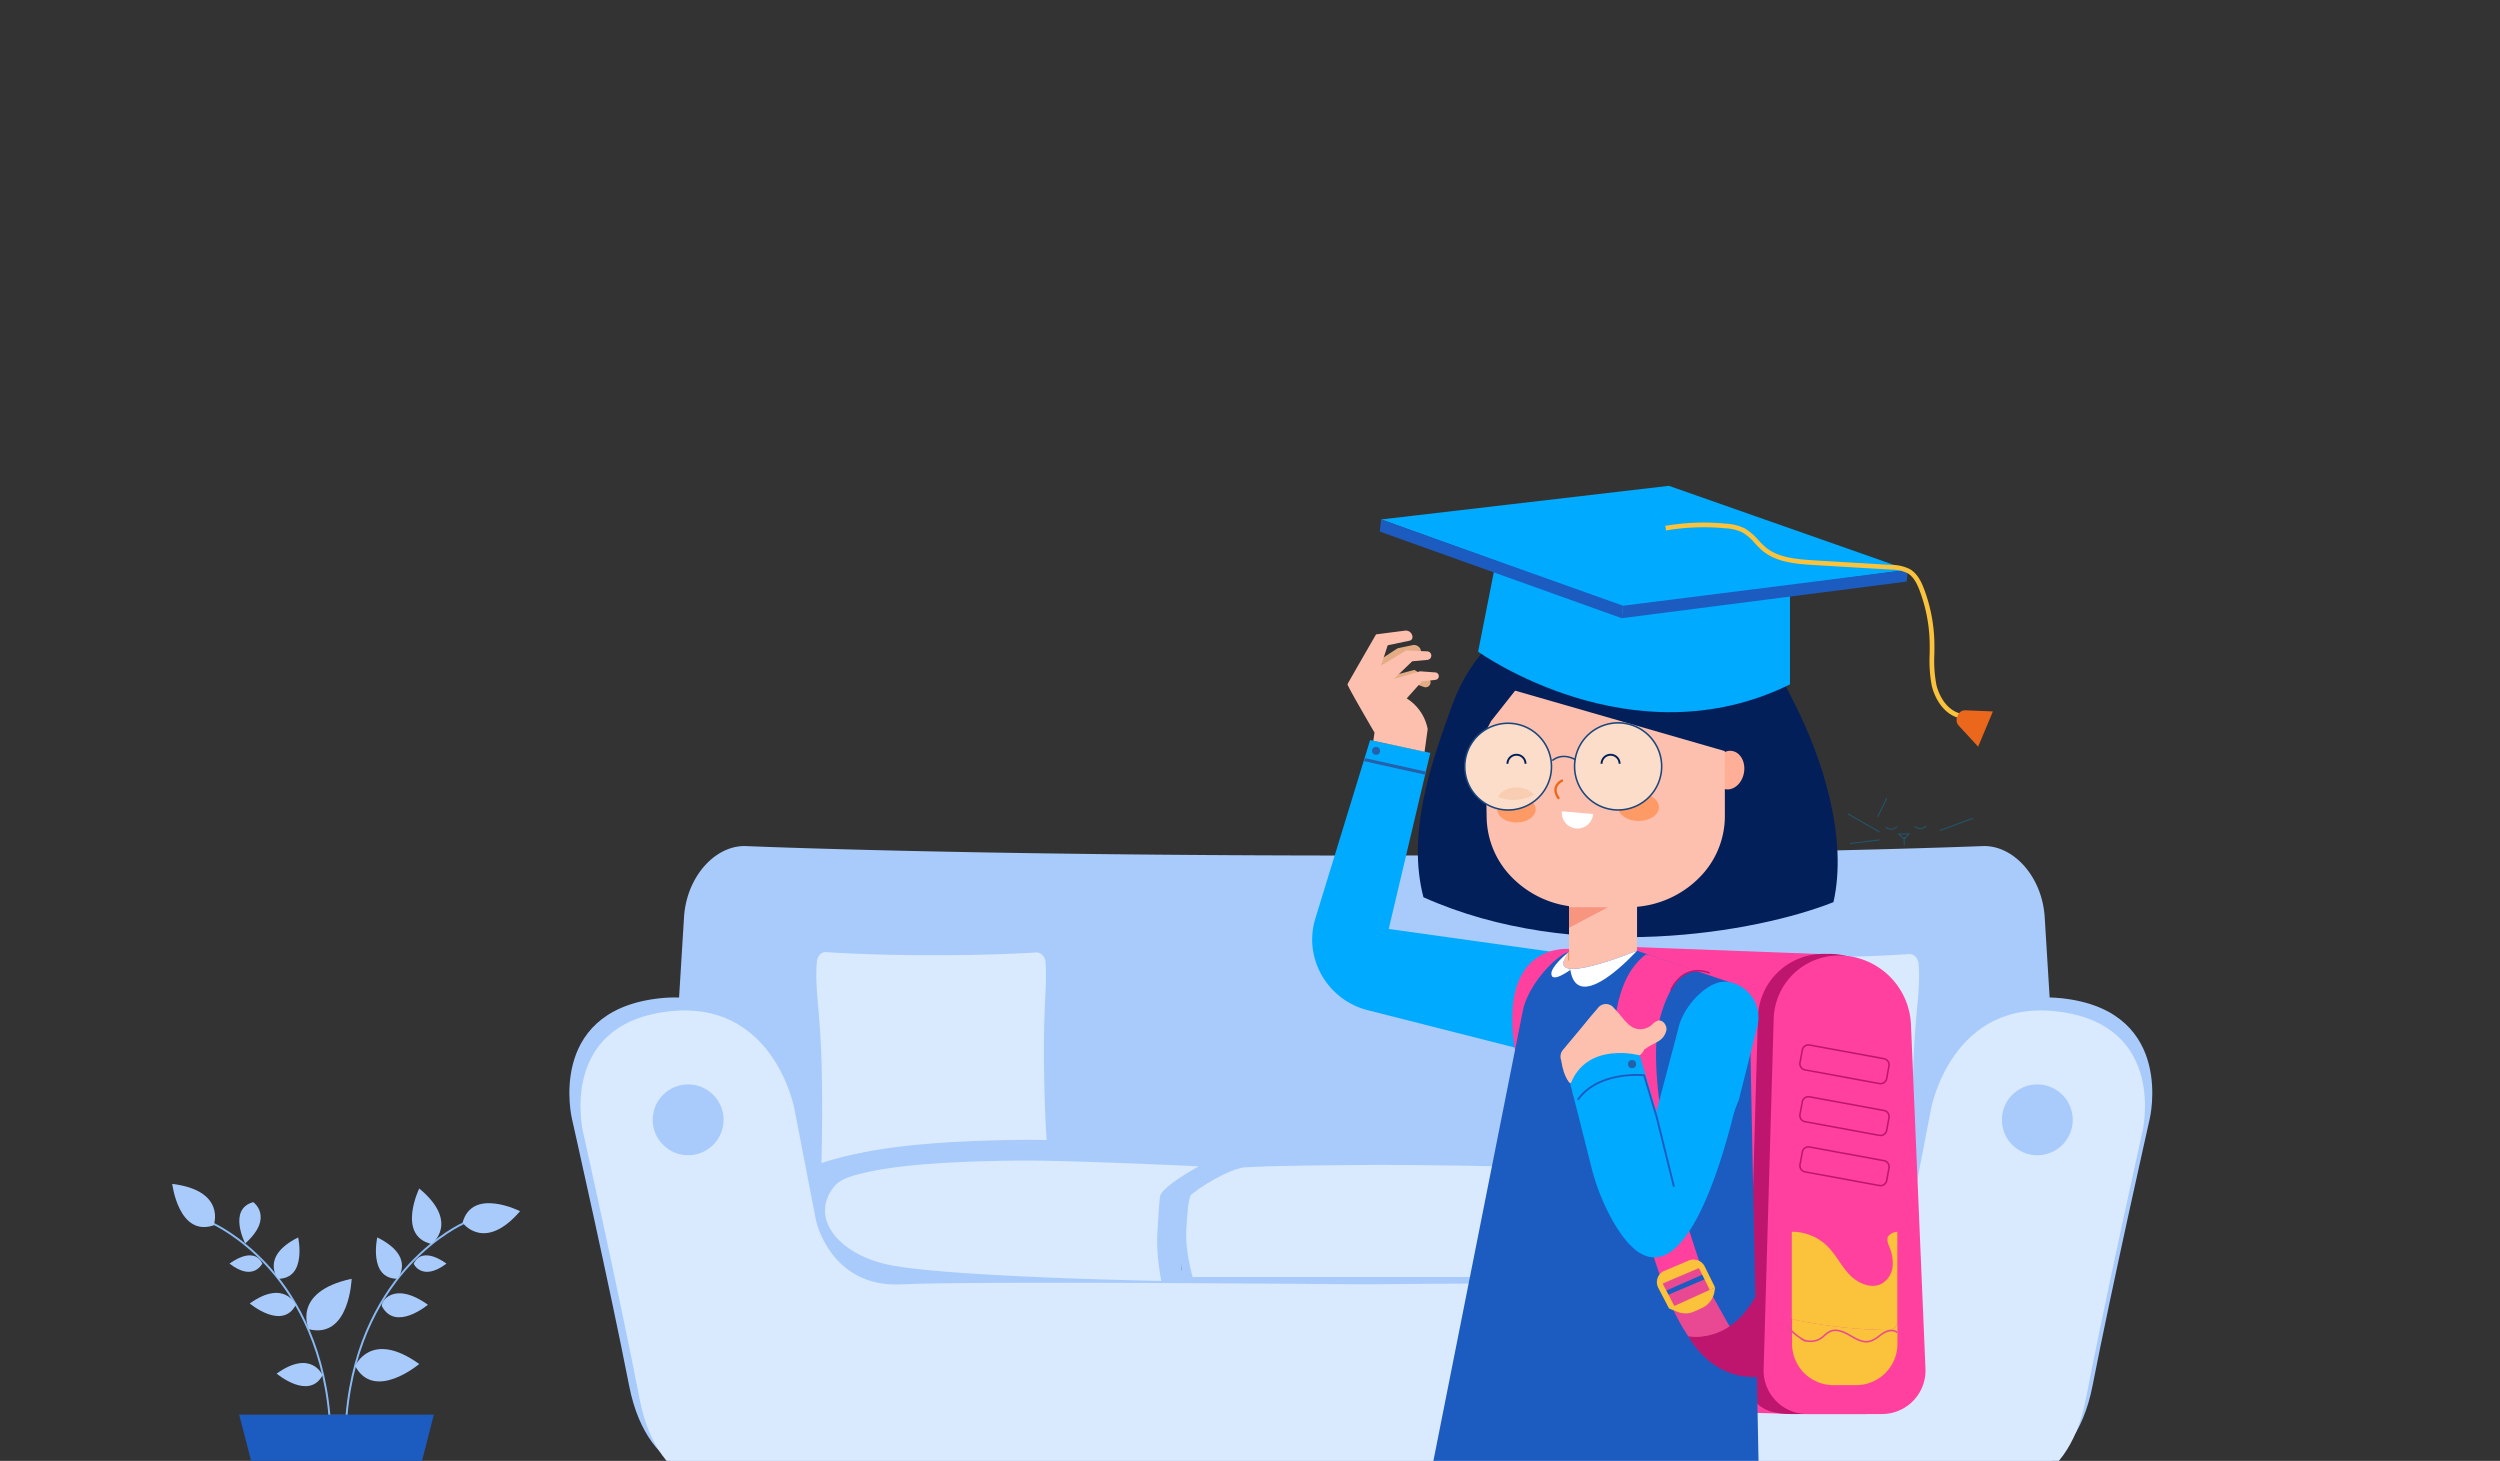 <svg xmlns="http://www.w3.org/2000/svg" xmlns:xlink="http://www.w3.org/1999/xlink" width="996" height="582" viewBox="0 0 996 582"><rect x="0" y="0" width="996" height="582" fill="#333333" stroke="none"/><defs><clipPath id="a"><rect width="996" height="582" transform="translate(962 232)" fill="red"/></clipPath><clipPath id="b"><rect width="151.616" height="141.922" fill="none"/></clipPath></defs><g transform="translate(-962 -232)" clip-path="url(#a)"><g transform="translate(805.313 239.23)"><g transform="translate(568.105 264.539)"><path d="M672.713,298.508s41.588,18.085,46.615,76.737h6.025" transform="translate(-672.713 -298.508)" fill="none"/></g><g transform="translate(615.487 264.539)"><path d="M786.45,298.508s-41.588,18.085-46.616,76.737H733.81" transform="translate(-733.81 -298.508)" fill="none"/></g><g transform="translate(608.089 340.9)"><rect width="5.429" height="0.776" transform="translate(0 0)" fill="#0af"/></g><g transform="translate(613.517 340.9)"><rect width="5.223" height="0.776" transform="translate(0 0)" fill="#0af"/></g><g transform="translate(637.821 340.9)"><rect width="3.024" height="0.776" transform="translate(0 0)" fill="#0af"/></g><g transform="translate(383.526 310.646)"><g transform="translate(0)"><g transform="translate(43.275 19.174)"><path d="M525.769,478.4c3.348,6.763,10.207,28.8,15.545,46.717,17.73-1.678,35.746-2.094,47.371-2.281,27.538-.436,101.113,4.11,101.113,4.11s-17.518,12.238-20.936,19.737a6.165,6.165,0,0,0-.56,1.9c-.019.2-.036.387-.054.575l2.6-.025a5.761,5.761,0,0,1,.874-2.216c.029-.037.072-.077.1-.113,9.9-11.765,21.319-19.494,25.547-19.873,17.843-1.629,40.87-1.4,66.579-1.9,25.726.5,48.751.266,66.593,1.9,4.186.379,15.368,7.938,25.209,19.475.149.168.295.341.441.511a5.745,5.745,0,0,1,.875,2.216l2.6.025c-.018-.188-.036-.378-.055-.575a6.8,6.8,0,0,0-.766-2.331c-3.857-7.519-20.728-19.3-20.728-19.3s73.561-4.546,101.114-4.11c11.627.179,29.642.593,47.371,2.274,5.338-17.912,12.194-39.948,15.542-46.71,5.332-10.775,10.366-26.793,35.258-28.361l-2.4-39.023c-.957-15.581-11.841-28.33-24.183-28.33,0,0-92.455,3.791-246.862,3.791-160.547,0-246.86-3.791-246.86-3.791-12.343,0-23.227,12.749-24.185,28.33l-2.4,39.023C515.4,451.6,520.436,467.622,525.769,478.4Z" transform="translate(-490.51 -382.683)" fill="#a9cbfc"/></g><g transform="translate(440.688 62.22)"><path d="M1002.974,533.4c.071,2.415,1.745,4.22,3.951,4.007,0,0,12.083-1.162,43.513-1.337,17.421-.091,28.87.185,35.635.447,5.465.207,7.858.416,7.858.416.109.006.217.01.326.015h.014a3.944,3.944,0,0,0,3.77-4.06s-.093-1.621-.2-4.632c-.264-6.943-.65-21.384-.272-40.7.508-25.7,3.108-33.627,2.234-45.279-.178-2.4-1.733-4.264-3.969-4.077l-.2.019c-1.941.141-17.693,1.245-43.311,1.376-26.468.139-43.47-.958-43.47-.958-2.213-.136-3.974,1.719-4.12,4.139a122.043,122.043,0,0,0,.105,13.56c.295,6.5.714,15.2.365,31.709-.367,18.077-1.23,26.8-1.778,33.5A107.631,107.631,0,0,0,1002.974,533.4Z" transform="translate(-1002.95 -438.188)" fill="#d9eaff"/></g><g transform="translate(98.397 61.431)"><path d="M654.359,532.04c-.075,2.414-1.686,4.224-3.8,4.02,0,0-11.583-1.121-41.721-1.187-16.7-.031-27.684.284-34.171.569-5.241.227-7.537.443-7.537.443-.1.007-.207.01-.312.016H566.8a3.845,3.845,0,0,1-3.6-4.046s.093-1.621.2-4.631c.274-6.943.686-21.381.379-40.688-.413-25.7-2.883-33.609-2.011-45.26.177-2.4,1.674-4.27,3.816-4.09l.192.019c1.861.135,16.962,1.184,41.527,1.227,25.38.048,41.686-1.107,41.686-1.107,2.123-.143,3.806,1.7,3.938,4.124a127.126,127.126,0,0,1-.14,13.557c-.3,6.5-.728,15.2-.442,31.7.3,18.072,1.1,26.792,1.608,33.485A112.063,112.063,0,0,1,654.359,532.04Z" transform="translate(-561.586 -437.172)" fill="#d9eaff"/></g><g transform="translate(98.277 167.257)" opacity="0.2"><path d="M595.4,599.223H963.057s26.5.966,33.971-25.595h-435.6S569.087,603.087,595.4,599.223Z" transform="translate(-561.432 -573.628)" fill="#46a1d9"/></g><g transform="translate(0 79.518)"><path d="M1030.913,461.005c-43.571-5.741-51.8,38.756-51.8,38.756l-8.714,44.5s-5.81,26.794-34.373,25.358c-27.327-1.373-173.406-.119-186-.008-12.591-.111-158.67-1.365-186,.008-28.563,1.435-34.372-25.358-34.372-25.358l-8.714-44.5s-8.23-44.5-51.8-38.756-33.4,47.847-33.4,47.847,15.008,66.507,22.754,106.22,37.277,36.965,37.277,36.965h508.516s29.532,2.748,37.278-36.965,22.754-106.22,22.754-106.22S1074.484,466.747,1030.913,461.005Z" transform="translate(-434.71 -460.494)" fill="#a9cbfc"/></g><g transform="translate(245.727 138.067)"><path d="M907.482,605.591H754.2s-3.173-16.465-2.557-29.686c.443-9.349.627-19.878,2.189-21.735.024-.031.06-.064.085-.095,8.267-9.774,17.8-16.2,21.329-16.511,14.9-1.354,34.124-1.163,55.589-1.575,21.479.412,40.7.221,55.6,1.575,3.5.315,12.831,6.6,21.049,16.181.124.14.246.284.368.425,1.564,1.857,1.745,12.386,2.19,21.735C910.658,589.125,907.482,605.591,907.482,605.591Z" transform="translate(-751.56 -535.989)" fill="#a9cbfc"/></g><g transform="translate(386.924 136.219)"><path d="M1078.926,595c-21.781,8.223-127.918,10.059-127.918,10.059s2.459-15.9,1.8-28.74c-.75-14.827-.664-15.409-1.232-21.3a5.642,5.642,0,0,0-.639-1.937c-3.221-6.248-17.308-16.036-17.308-16.036s61.419-3.778,84.424-3.415c14.368.22,40.422.866,60.091,4.722,11.831,2.327,21.548,5.618,24.627,11.061C1114.031,569.331,1099.236,587.333,1078.926,595Z" transform="translate(-933.625 -533.606)" fill="#a9cbfc"/></g><g transform="translate(89.945 136.219)"><path d="M704.642,576.315c-.651,12.842,1.809,28.74,1.809,28.74S603.408,602.688,578.53,595c-22.064-6.822-34.8-27.438-23.839-45.582,3.016-4.991,8.228-6.8,15.868-8.984,19.915-5.716,52.217-6.533,68.849-6.8,22.992-.362,84.424,3.415,84.424,3.415s-14.627,10.167-17.481,16.4a5.087,5.087,0,0,0-.468,1.576C705.32,560.906,705.4,561.488,704.642,576.315Z" transform="translate(-550.688 -533.606)" fill="#a9cbfc"/></g><g transform="translate(243.4 138.825)"><path d="M904.482,601.157H751.2s-3.173-15.185-2.557-27.378c.443-8.622.627-18.333,2.189-20.045.024-.029.06-.059.085-.087,8.267-9.015,17.8-14.938,21.329-15.228,14.9-1.249,34.124-1.073,55.589-1.453,21.479.38,40.7.2,55.6,1.453,3.5.29,12.831,6.083,21.049,14.924.124.129.246.261.368.392,1.564,1.712,1.745,11.423,2.19,20.045C907.658,585.972,904.482,601.157,904.482,601.157Z" transform="translate(-748.56 -536.966)" fill="#a9cbfc"/></g><g transform="translate(384.598 137.121)"><path d="M1075.926,591.386c-21.781,7.584-127.918,9.278-127.918,9.278s2.459-14.663,1.8-26.506c-.75-13.674-.664-14.212-1.232-19.64a4.923,4.923,0,0,0-.639-1.786c-3.221-5.761-17.308-14.79-17.308-14.79s61.419-3.484,84.424-3.149c14.368.2,40.422.8,60.091,4.355,11.831,2.147,21.548,5.181,24.627,10.2C1111.031,567.717,1096.236,584.318,1075.926,591.386Z" transform="translate(-930.625 -534.769)" fill="#a9cbfc"/></g><g transform="translate(87.618 137.121)"><path d="M701.642,574.157c-.651,11.843,1.809,26.506,1.809,26.506s-103.043-2.183-127.921-9.278c-22.064-6.292-34.8-25.3-23.839-42.038,3.016-4.6,8.228-6.269,15.868-8.287,19.915-5.271,52.217-6.024,68.849-6.27,22.992-.334,84.424,3.149,84.424,3.149s-14.627,9.378-17.481,15.124a4.418,4.418,0,0,0-.468,1.453C702.32,559.946,702.4,560.483,701.642,574.157Z" transform="translate(-547.688 -534.769)" fill="#a9cbfc"/></g><g transform="translate(245.727 146.192)"><path d="M904.454,591.168H754.145s-3.111-10.574-2.507-19.066c.434-6,.615-12.767,2.147-13.959.023-.02.059-.041.084-.061,8.107-6.277,17.454-10.4,20.915-10.6,14.609-.87,33.462-.748,54.51-1.012,21.063.264,39.913.142,54.521,1.012,3.428.2,12.582,4.235,20.64,10.392.122.089.241.181.361.273,1.535,1.192,1.712,7.954,2.148,13.959C907.568,580.593,904.454,591.168,904.454,591.168Z" transform="translate(-751.56 -546.466)" fill="#d9eaff"/></g><g transform="translate(399.657 144.488)"><path d="M1060.753,584.141c-16.595,5.34-97.466,6.533-97.466,6.533s1.874-10.326,1.369-18.666c-.572-9.631-.506-10.008-.939-13.832a3.287,3.287,0,0,0-.487-1.258c-2.454-4.058-13.187-10.416-13.187-10.416s46.8-2.453,64.326-2.218c10.947.143,30.8.562,45.785,3.067,9.016,1.511,16.419,3.649,18.764,7.185C1087.5,567.472,1076.228,579.164,1060.753,584.141Z" transform="translate(-950.043 -544.269)" fill="#d9eaff"/></g><g transform="translate(101.853 144.488)"><path d="M698.443,572.935c-.56,8.619,1.555,19.291,1.555,19.291s-88.615-1.589-110.01-6.752c-18.975-4.579-29.93-18.417-20.5-30.595,2.593-3.35,7.076-4.562,13.646-6.031,17.126-3.836,44.906-4.385,59.21-4.563,19.773-.243,72.6,2.292,72.6,2.292s-12.578,6.825-15.033,11.006a2.879,2.879,0,0,0-.4,1.057C699.025,562.592,699.1,562.983,698.443,572.935Z" transform="translate(-566.044 -544.269)" fill="#d9eaff"/></g><g transform="translate(535.869 11.044)" opacity="0.3"><g transform="translate(0)"><path d="M1127.922,373.588a3.172,3.172,0,0,1-2.242-.969l.3-.316c2.027,1.943,4.19-.017,4.282-.1l.3.321A4.38,4.38,0,0,1,1127.922,373.588Z" transform="translate(-1125.68 -372.201)" fill="#009fde"/></g></g><g transform="translate(524.2 11.299)" opacity="0.3"><g transform="translate(0)"><path d="M1112.876,373.916a3.171,3.171,0,0,1-2.242-.969l.3-.316c2.029,1.943,4.19-.016,4.282-.1l.3.321A4.38,4.38,0,0,1,1112.876,373.916Z" transform="translate(-1110.634 -372.529)" fill="#009fde"/></g></g><g transform="translate(529.078 14.143)" opacity="0.3"><g transform="translate(0)"><path d="M1119.572,378.346a1.115,1.115,0,0,1-.759-.3l-1.889-1.742,5.1-.111-1.618,1.781a1.115,1.115,0,0,1-.781.368Zm-1.553-1.625,1.09,1.007a.651.651,0,0,0,.495.179.672.672,0,0,0,.476-.223l.933-1.028Z" transform="translate(-1116.924 -376.197)" fill="#009fde"/></g></g><g transform="translate(509.203 6.172)" opacity="0.3"><rect width="0.438" height="14.617" transform="matrix(0.496, -0.868, 0.868, 0.496, 0, 0.38)" fill="#009fde"/></g><g transform="translate(521.025)" opacity="0.3"><g transform="translate(0)"><path d="M1106.932,365.595l-.393-.191,3.625-7.444.393.191Z" transform="translate(-1106.539 -357.96)" fill="#009fde"/></g></g><g transform="translate(510.091 16.528)" opacity="0.3"><rect width="11.965" height="0.438" transform="matrix(0.993, -0.119, 0.119, 0.993, 0, 1.428)" fill="#009fde"/></g><g transform="translate(531.522 15.664)" opacity="0.3"><g transform="translate(0)"><path d="M1120.146,381.43l-.071-3.263.438-.009.071,3.263Z" transform="translate(-1120.075 -378.158)" fill="#009fde"/></g></g><g transform="translate(545.893 7.894)" opacity="0.3"><g transform="translate(0)"><rect width="14.17" height="0.438" transform="translate(0 4.906) rotate(-20.254)" fill="#009fde"/></g></g><g transform="translate(545.942 17.762)"><g transform="translate(0)"><line x1="13.925" y1="1.369" fill="#009fde"/></g></g><g transform="translate(4.437 84.688)"><path d="M1029.676,467.672c-43.062-5.742-51.2,38.756-51.2,38.756l-8.612,44.5s-5.742,26.795-33.971,25.359c-27.009-1.373-171.383-.119-183.827-.008-12.444-.111-156.819-1.366-183.826.008-28.229,1.435-33.971-25.359-33.971-25.359l-8.612-44.5s-8.134-44.5-51.2-38.756-33.014,47.847-33.014,47.847,14.832,66.507,22.488,106.22S500.778,658.7,500.778,658.7H1003.36s29.186,2.748,36.842-36.965,22.488-106.22,22.488-106.22S1072.739,473.413,1029.676,467.672Z" transform="translate(-440.431 -467.16)" fill="#d9eaff"/></g><g transform="translate(33.205 114.147)"><circle cx="14.115" cy="14.115" r="14.115" fill="#a9cbfc"/></g><g transform="translate(570.715 114.147)"><g transform="translate(0)"><circle cx="14.115" cy="14.115" r="14.115" fill="#a9cbfc"/></g></g></g></g><g transform="translate(679.461 186.321)"><g transform="translate(24.241 63.412)"><path d="M848.231,286.665l9.112-5.929,5.879-1.249a2.871,2.871,0,0,1,3.308,1.76h0a1.348,1.348,0,0,1-.764,1.746l-.035.013-6.553,2.4-4.706,6.441,9.524-2.5,5.517,3.258a1.96,1.96,0,0,1,.911,2.134h0a1.975,1.975,0,0,1-2.6,1.411l-4.044-1.485-16.226,4.705s19.646,1.249,17.6,7.889l-11.571-2.97-2.247-9.312Z" transform="translate(-847.557 -279.417)" fill="#e4ac84"/></g><g transform="translate(42.096 40.181)"><path d="M872.808,373.194c-6.615-25.489,2.771-52.824,11.583-76.864,15.927-43.412,60.588-46.084,87.162-46.832,27.048-.762,30.656,10.5,48.679,45.646,11.858,23.129,21.657,54.646,15.927,80C1005.679,387.236,933.121,400.192,872.808,373.194Z" transform="translate(-870.58 -249.462)" fill="#031f59"/></g><g transform="translate(0 101.279)"><path d="M920.662,413.845,846.794,403.5l16.564-70.148-23.978-5.105-21.83,71.147a28.8,28.8,0,0,0-1.1,11.334,29.358,29.358,0,0,0,22.405,25.251l76.914,19.546Z" transform="translate(-816.3 -328.243)" fill="#0af"/></g><g transform="translate(110.679 183.086)"><path d="M1053.314,437.285l-94.3-3.557,23.529,184.933,57.367,1.785Z" transform="translate(-959.013 -433.728)" fill="#ff409e"/></g><g transform="translate(173.555 186.468)"><path d="M1057.458,621.425h29.832a17.4,17.4,0,0,0,17.353-17.446q0-.352-.016-.7l-5.892-140.223a26.037,26.037,0,0,0-25.975-24.964H1070.1a26.037,26.037,0,0,0-25.987,25.351l-4.006,140.111C1039.846,613.324,1041.931,621.425,1057.458,621.425Z" transform="translate(-1040.089 -438.09)" fill="#be166f"/></g><g transform="translate(179.847 187.117)"><path d="M1065.52,621.613h29.832a17.35,17.35,0,0,0,17.353-17.347c0-.242-.005-.485-.015-.727l-5.779-137.052a28.771,28.771,0,0,0-28.709-27.56h0a25.987,25.987,0,0,0-25.987,25.251l-4.007,139.586a17.363,17.363,0,0,0,16.869,17.842C1065.225,621.61,1065.373,621.613,1065.52,621.613Z" transform="translate(-1048.201 -438.927)" fill="#ff409e"/></g><g transform="translate(191.175 331.933)"><path d="M1100.117,630.051a6.248,6.248,0,0,0,2.5-.287,4.608,4.608,0,0,0,2.185-2.247v8.026a16.476,16.476,0,0,1-16.476,16.476h-9.037a16.476,16.476,0,0,1-16.476-16.476v-9.886c.475.15.961.262,1.448.375A192.945,192.945,0,0,0,1100.117,630.051Z" transform="translate(-1062.808 -625.658)" fill="#fbc23b"/></g><g transform="translate(191.075 297.183)"><path d="M1076.6,586.342c3.508,3.382,5.654,7.951,9,11.5s8.812,6,13.056,3.607a9,9,0,0,0,4.182-6.69,15.853,15.853,0,0,0-1.323-7.976c-.587-1.423-1.249-3.2-.225-4.344a5.067,5.067,0,0,1,3.433-1.585v36.61a4.605,4.605,0,0,1-2.185,2.247,6.245,6.245,0,0,1-2.5.287,192.95,192.95,0,0,1-35.91-4.019c-.487-.112-.974-.225-1.448-.375V580.85A20.1,20.1,0,0,1,1076.6,586.342Z" transform="translate(-1062.679 -580.85)" fill="#fbc23b"/></g><g transform="translate(188.825 334.373)"><path d="M1091.748,635.731c-2.337,0-4.584-1.311-6.6-2.49l-.095-.055c-2.23-1.3-5.1-2.659-7.546-1.618a9.026,9.026,0,0,0-2.327,1.638,12.558,12.558,0,0,1-1.883,1.44,8.2,8.2,0,0,1-5.649.7c-.152.206-.382.084-.568-.015s-.523-.278-1.042-.547q-.273-.128-.539-.278l.081-.152a23.578,23.578,0,0,1-5.8-5.193l.506-.363a24.54,24.54,0,0,0,6.617,5.672,7.563,7.563,0,0,0,6.093-.376,12.167,12.167,0,0,0,1.773-1.364,9.567,9.567,0,0,1,2.492-1.741c2.7-1.153,5.749.278,8.105,1.653l.094.055c2.287,1.335,4.882,2.846,7.432,2.282a10.19,10.19,0,0,0,3.739-2.065c.478-.356.972-.724,1.476-1.05,1.89-1.222,4.523-1.8,6.147-.319l-.42.461c-1.378-1.254-3.7-.712-5.387.382-.487.315-.972.677-1.443,1.027a10.818,10.818,0,0,1-3.976,2.174A5.916,5.916,0,0,1,1091.748,635.731Z" transform="translate(-1059.778 -628.804)" fill="#e94992"/></g><g transform="translate(79.697 184.459)"><path d="M942.794,435.6s-30.406-4.194-22.38,41.94l10.211-7Z" transform="translate(-919.064 -435.499)" fill="#ff409e"/></g><g transform="translate(102.316 150.27)"><rect width="27.111" height="44.935" fill="#fdc0ae"/></g><g transform="translate(158.613 104.559)"><ellipse cx="7.739" cy="6.104" rx="7.739" ry="6.104" transform="matrix(0.179, -0.984, 0.984, 0.179, 0, 15.228)" fill="#ffaf97"/></g><g transform="translate(68.29 57.304)"><path d="M904.355,280.916l48.68-9.375h47.356l.088,74.356a34.684,34.684,0,0,1-8.363,22.467h0a39.752,39.752,0,0,1-30.356,13.73H944.285a39.752,39.752,0,0,1-30.356-13.73h0a34.821,34.821,0,0,1-8.363-22.467Z" transform="translate(-904.355 -271.541)" fill="#fdc0ae"/></g><g transform="translate(55.883 40.213)"><path d="M995.365,311.617s-4.418-14-28.846-30.843c0,0-7.1-13.63-28.222-7.826l-14.129,20.183-5.941-8.438-14.479,18.336L900,310.169l-3.633,2.185-8.014-16.015,12.382-20.37s10.722-14.554,13.818-14.554,19.26-11.858,19.26-11.858,20.146.412,21.307,0,18.211,1.648,22.467,2.047,13.73,4.93,13.73,4.93,10.26,15.141,12.969,11.808c1.248-1.585,1.935,17.674,1.935,19.522S995.365,311.617,995.365,311.617Z" transform="translate(-888.357 -249.502)" fill="#031f59"/></g><g transform="translate(121.9 122.498)" opacity="0.42"><ellipse cx="8.126" cy="5.517" rx="8.126" ry="5.517" fill="#ff6700"/></g><g transform="translate(73.732 123.746)" opacity="0.42"><ellipse cx="7.651" cy="5.193" rx="7.651" ry="5.193" fill="#ff6700"/></g><g transform="translate(62.486 47.032)"><path d="M896.871,287.578s99.519,28.709,102.152,29.432-2.259-15.452-2.259-15.452l-9.224-16.876-21.07-13.818-18.336-7.389L929.985,258.3l-7.664,2.908s-5.092,7.278-11.633,5.305C908.579,265.872,896.871,287.578,896.871,287.578Z" transform="translate(-896.871 -258.295)" fill="#031f59"/></g><g transform="translate(60.476 94.289)"><circle cx="17.275" cy="17.275" r="17.275" transform="translate(0.312 0.312)" fill="#fbddca"/><path d="M911.867,354.4a17.587,17.587,0,1,1,17.588-17.587A17.607,17.607,0,0,1,911.867,354.4Zm0-34.55a16.963,16.963,0,1,0,16.963,16.962A16.982,16.982,0,0,0,911.867,319.854Z" transform="translate(-894.28 -319.23)" fill="#19467c"/></g><g transform="translate(104.225 94.126)"><circle cx="17.35" cy="17.35" r="17.35" transform="translate(0.312 0.313)" fill="#fbddca"/><path d="M968.354,354.345a17.662,17.662,0,1,1,17.662-17.662A17.682,17.682,0,0,1,968.354,354.345Zm0-34.7a17.038,17.038,0,1,0,17.038,17.038A17.057,17.057,0,0,0,968.354,319.644Z" transform="translate(-950.692 -319.02)" fill="#19467c"/></g><g transform="translate(74.069 120.153)" opacity="0.24" style="isolation:isolate"><path d="M919.184,352.592c-3.533,0-6.49,1.635-7.377,3.844a17.944,17.944,0,0,0,3.969.986,17.115,17.115,0,0,0,10.273-1.922A8.534,8.534,0,0,0,919.184,352.592Z" transform="translate(-911.807 -352.58)" fill="#f29b61"/></g><g transform="translate(96.464 116.879)"><path d="M942.175,356.463c-1.325-1.828-1.771-3.509-1.323-5a5.381,5.381,0,0,1,3.073-3.107l.33.876a4.5,4.5,0,0,0-2.507,2.507c-.356,1.192.043,2.594,1.186,4.171Z" transform="translate(-940.684 -348.359)" fill="#eb671c"/></g><g transform="translate(102.316 167.895)"><path d="M948.23,414.141h15.54l-15.54,8.176Z" transform="translate(-948.23 -414.141)" fill="#f7957f"/></g><g transform="translate(42.077 185.195)"><path d="M931.393,436.773h0c-4.893.449-17.312,13.343-19.1,24.152l-41.74,210.059h136.366L1003,472.284l-5.417-22.305-39.731-13.531Z" transform="translate(-870.556 -436.448)" fill="#1c5cc1"/></g><g transform="translate(111.577 219.47)"><circle cx="2.996" cy="2.996" r="2.996" fill="#fff"/></g><g transform="translate(99.982 179.44)"><path d="M974.665,434.782s-38.482,15.852-27.46.7l5.255-4.992,9.461-1.461Z" transform="translate(-945.22 -429.028)" fill="#fdc0ae"/></g><g transform="translate(120.027 186.68)"><path d="M1006.255,445.49s-10.547-4.992-16.826,18.886c0,0-8.612,25.426,16.826,99.219L991.4,571.409s-39.942-107.22-7.863-132.683a1.747,1.747,0,0,1,1.61-.274Z" transform="translate(-971.068 -438.363)" fill="#ff409e"/></g><g transform="translate(86.95 193.595)"><path d="M928.417,447.28a4.361,4.361,0,0,1,.811.25Z" transform="translate(-928.417 -447.28)" fill="#ed7241"/></g><g transform="translate(97.159 185.195)"><path d="M945.851,437.984c-9.025,13.73,28-1.536,28-1.536s-23.79,26.474-26.611,7.489C947.236,443.913,935.491,447.994,945.851,437.984Z" transform="translate(-941.58 -436.448)" fill="#fff"/></g><g transform="translate(103.277 240.964)"><circle cx="1.086" cy="1.086" r="1.086" fill="#2361aa"/></g><g transform="translate(95.288 185.67)"><path d="M946.995,444.05s-8.339,6.241-7.8,1.248c0,0,.1-2.621,6.915-8.238C946.108,437.085,939.842,444.711,946.995,444.05Z" transform="translate(-939.168 -437.06)" fill="#fff"/></g><g transform="translate(95.469 107.508)"><path d="M939.79,338.454l-.389-.489c4.506-3.581,9.539-.361,9.589-.329l-.341.523C948.458,338.035,943.937,335.156,939.79,338.454Z" transform="translate(-939.401 -336.275)" fill="#19467c"/></g><g transform="translate(137.864 310.764)"><path d="M1012.828,601.357l-16.364,7.189-2.4-2.845,4.569-3.645s6.341-3.332,6.653-3.482a34.157,34.157,0,0,1,3.67-.213Z" transform="translate(-994.067 -598.361)" fill="#e94992"/></g><g transform="translate(140.91 315.732)"><path d="M1014.408,604.767l-16.414,6.965,2.209,4.568,3.208.824s5.243-1.336,5.779-1.5a38.012,38.012,0,0,0,5.305-2.571,4.991,4.991,0,0,0,1.248-2.185l.487-1.909Z" transform="translate(-997.994 -604.767)" fill="#e94992"/></g><g transform="translate(142.869 317.978)"><path d="M1014.651,607.664s7,13.355,12.294,21.893l-13.431,6.515s-6.94-6.54-12.994-20.27Z" transform="translate(-1000.521 -607.664)" fill="#e94992"/></g><g transform="translate(142.121 319.363)"><path d="M1017.98,609.45l-18.424,8.376,3.657,1.436a8.471,8.471,0,0,0,6.44-.225l3.008-1.348a8.813,8.813,0,0,0,5.118-7.027Z" transform="translate(-999.556 -609.45)" fill="#fbc23b"/></g><g transform="translate(137.321 308.258)"><path d="M996.332,599.645l9.786-4.156a4.992,4.992,0,0,1,6.241,2.247l4.194,8.5-2.1,1.036-4.181-8.475c0-.088-.138-.15-.2-.25L995.8,604.626a2.113,2.113,0,0,0,.2.712l4.581,8.737-2.4.474-4.269-8.188a4.905,4.905,0,0,1,2.122-6.6c.123-.063.247-.121.375-.173Z" transform="translate(-993.367 -595.13)" fill="#fbc23b"/></g><g transform="translate(150.683 322.597)"><path d="M1037.033,613.619l-3.146,5.255a21.217,21.217,0,0,1-14.217,10.335l-9.074,1.847s8.5,15.89,26.662,14.979Z" transform="translate(-1010.596 -613.619)" fill="#be166f"/></g><g transform="translate(131.948 197.547)"><path d="M986.438,523.715l13.893-52.524c1.685-8.738,12.27-20.458,20.359-18.624a14.342,14.342,0,0,1,11.326,16.825c-.029.147-.06.292-.092.437l-7.489,29.794c-.362-.212-28.184,77.476-16.226,34.363C1010.653,525.038,996.149,525.088,986.438,523.715Z" transform="translate(-986.438 -452.376)" fill="#0af"/></g><g transform="translate(100.208 207.654)"><path d="M978.076,482.067c1.547-1.248,3.395-1.9,4.993-2.945a6.629,6.629,0,0,0,3.37-4.618c.2-1.985-1.573-4.169-3.445-3.682a6.823,6.823,0,0,0-2.4,1.684,6.939,6.939,0,0,1-6.891,1.311c-4.269-1.7-6.166-7.963-10.722-8.387-3.232-.3-5.8,2.6-7.814,5.229l-3.745,4.931c-2.671,3.495-5.442,7.264-5.866,11.7a12.31,12.31,0,0,0,1.8,7.576,2.367,2.367,0,0,0,.974.974c.824.361,1.71-.212,2.5-.749a43.691,43.691,0,0,1,16.4-7.377c4.007-.886,8.837-1.7,10.485-5.567" transform="translate(-945.511 -465.407)" fill="#fdc0ae"/></g><g transform="translate(102.84 225.963)"><path d="M976.565,489.951s-21.107-5.83-27.66,11.633l13.107,44.4,26.923-13.83Z" transform="translate(-948.905 -489.016)" fill="#0af"/></g><g transform="translate(103.564 231.379)"><path d="M1016.917,502.9s-21.219,108.593-51.45,53.56a87.257,87.257,0,0,1-8.014-20.6l-7.614-30.206,27.66-6.865,6.241,18.723L989.132,496Z" transform="translate(-949.839 -495.999)" fill="#0af"/></g><g transform="translate(98.929 206.462)"><path d="M967.408,467.98l-2.5-2.8a4,4,0,0,0-5.642-.278,4.119,4.119,0,0,0-.387.4l-14.017,16.8a4.144,4.144,0,0,0-.824,3.907l1.873,6.1,8.824-12.919L963.7,472Z" transform="translate(-943.863 -463.871)" fill="#fdc0ae"/></g><g transform="translate(193.991 222.432)"><path d="M1098.872,500.526a2.779,2.779,0,0,1-.509-.047l-29.623-5.447a2.808,2.808,0,0,1-2.254-3.27l.919-5a2.809,2.809,0,0,1,3.27-2.254l29.622,5.448a2.808,2.808,0,0,1,2.254,3.27l-.919,5A2.813,2.813,0,0,1,1098.872,500.526Zm-.4-.661a2.188,2.188,0,0,0,2.544-1.753l.919-5a2.186,2.186,0,0,0-1.753-2.543l-29.622-5.448a2.19,2.19,0,0,0-2.544,1.754l-.919,5a2.184,2.184,0,0,0,1.753,2.544Z" transform="translate(-1066.439 -484.463)" fill="#be166f"/></g><g transform="translate(193.993 243.069)"><path d="M1098.874,527.135a2.773,2.773,0,0,1-.509-.047l-29.622-5.448a2.807,2.807,0,0,1-2.254-3.27l.918-5a2.814,2.814,0,0,1,3.271-2.254l29.622,5.447a2.808,2.808,0,0,1,2.254,3.27l-.919,5A2.813,2.813,0,0,1,1098.874,527.135Zm-.4-.66a2.189,2.189,0,0,0,2.543-1.754l.919-5a2.184,2.184,0,0,0-1.753-2.543l-29.622-5.447a2.189,2.189,0,0,0-2.544,1.753l-.918,5a2.185,2.185,0,0,0,1.753,2.543Z" transform="translate(-1066.442 -511.074)" fill="#be166f"/></g><g transform="translate(194.001 263.057)"><path d="M1098.889,552.91a2.834,2.834,0,0,1-.515-.048l-29.622-5.447a2.811,2.811,0,0,1-2.254-3.27l.918-5a2.808,2.808,0,0,1,3.27-2.254l29.622,5.447a2.811,2.811,0,0,1,2.254,3.27l-.918,5a2.812,2.812,0,0,1-2.755,2.3Zm-28.716-15.439a2.184,2.184,0,0,0-2.143,1.79l-.919,5a2.188,2.188,0,0,0,1.753,2.544l29.622,5.447a2.185,2.185,0,0,0,2.544-1.753l.918-5a2.188,2.188,0,0,0-1.753-2.544l-29.623-5.447A2.257,2.257,0,0,0,1070.174,537.471Z" transform="translate(-1066.452 -536.846)" fill="#be166f"/></g><g transform="translate(125.807 228.77)"><circle cx="1.623" cy="1.623" r="1.623" fill="#2361aa"/></g><g transform="translate(99.32 226.497)"><path d="M947.662,500.977s-2.41-2.134-3.3-8.35l2.883-2.921,2.671.6,1.835.886-.275,1Z" transform="translate(-944.367 -489.705)" fill="#fdc0ae"/></g><g transform="translate(105.544 234.332)"><path d="M990.59,544.8l-6.866-27.76-4.912-16.369a40.551,40.551,0,0,0-9.745.494c-5,.875-11.835,3.168-16.042,9.128l-.634-.447c8.336-11.809,26.576-9.942,26.759-9.923l.255.028,5.067,16.885,6.87,27.778Z" transform="translate(-952.392 -499.807)" fill="#1c5cc1"/></g><g transform="translate(114.897 106.758)"><path d="M972.417,339.29h-.776a3.207,3.207,0,1,0-6.414,0h-.776a3.982,3.982,0,0,1,7.965,0Z" transform="translate(-964.452 -335.308)" fill="#031f59"/></g><g transform="translate(77.413 106.758)"><path d="M924.085,339.29h-.776a3.207,3.207,0,0,0-6.414,0h-.776a3.983,3.983,0,0,1,7.966,0Z" transform="translate(-916.119 -335.308)" fill="#031f59"/></g><g transform="translate(99.433 129.651)"><path d="M944.525,364.827a2.815,2.815,0,0,0,0,.324,6.253,6.253,0,0,0,12.481.774Z" transform="translate(-944.512 -364.827)" fill="#fff"/></g><g transform="translate(66.106 28.172)"><path d="M909.028,233.976l-7.489,37.908s61.286,44.074,124.246,13.031V246.221Z" transform="translate(-901.539 -233.976)" fill="#0af"/></g><g transform="translate(27.461)"><path d="M966.356,197.651,851.709,211.044l97.072,35.062,112.787-15Z" transform="translate(-851.709 -197.651)" fill="#0af"/></g><g transform="translate(123.335 33.452)"><path d="M975.857,255.1l-.524,4.968,113.5-14.591.487-4.693Z" transform="translate(-975.333 -240.784)" fill="#1c5cc1"/></g><g transform="translate(26.95 13.393)"><path d="M947.96,249.3l-96.4-34.375-.512,4.831,96.386,34.513Z" transform="translate(-851.05 -214.92)" fill="#1c5cc1"/></g><g transform="translate(140.664 14.634)"><path d="M1114.96,294.464c-6.423-1.541-10.023-8.069-11.155-13.189a53.778,53.778,0,0,1-.794-12.312c.021-1.642.042-3.338,0-4.992a62.49,62.49,0,0,0-3.948-20.242c-.99-2.641-2.338-5.54-4.818-7.012a14.557,14.557,0,0,0-6.632-1.454l-30.853-1.823c-6.873-.457-14.655-.974-20.325-5.668a36.275,36.275,0,0,1-3.075-3.039,20.152,20.152,0,0,0-4.876-4.236,17.654,17.654,0,0,0-6.833-1.684,89.151,89.151,0,0,0-23.654.861l-.317-1.845a90.8,90.8,0,0,1,24.1-.883,19.454,19.454,0,0,1,7.551,1.885,21.764,21.764,0,0,1,5.4,4.626,35.369,35.369,0,0,0,2.907,2.881c5.2,4.3,12.659,4.8,19.242,5.236l30.774,1.821a16.48,16.48,0,0,1,7.485,1.679c3.046,1.8,4.576,5.055,5.682,8a64.379,64.379,0,0,1,4.066,20.849c.044,1.691.022,3.406,0,5.065a52.337,52.337,0,0,0,.751,11.883c1.015,4.594,4.181,10.434,9.764,11.774Z" transform="translate(-997.677 -216.52)" fill="#fbc23b"/></g><g transform="translate(256.727 89.43)"><path d="M1148.173,319.047l7.751,8.425,5.878-14.054-10.922-.45a3.159,3.159,0,0,0-3.145,2.2l-.249.762A3.169,3.169,0,0,0,1148.173,319.047Z" transform="translate(-1147.334 -312.965)" fill="#eb671c"/></g><g transform="translate(20.686 108.471)"><rect width="1.247" height="25.06" transform="translate(0 1.218) rotate(-77.487)" fill="#2361aa"/></g><g transform="translate(23.867 104)"><circle cx="1.585" cy="1.585" r="1.585" fill="#2361aa"/></g><g transform="translate(102.072 185.694)"><rect width="0.312" height="3.42" fill="#d2882e"/></g><g transform="translate(149.797 323.483)"><path d="M1009.454,630.077s15.677,3.67,26.55-15.315c0,0,2.708,8.912,2.708,9.636s-4.606,9.349-4.606,9.349l-4.381,2.646-8.974,1.248-9.574-4.993Z" transform="translate(-1009.454 -614.762)" fill="#be166f"/></g><g transform="translate(142.579 192.867)"><path d="M1000.727,454.6l-.58-.23c.044-.112,4.6-11.244,15.85-7.105l-.215.586C1005.106,443.918,1000.9,454.16,1000.727,454.6Z" transform="translate(-1000.147 -446.34)" fill="#be166f"/></g><g transform="translate(14.066 57.669)"><path d="M844.724,315.9l.475-3.257s-10.96-18.724-10.76-19.248,11.383-19.871,11.383-19.871l11.534-1.486a2.633,2.633,0,0,1,2.948,2.275,2.562,2.562,0,0,1,.022.346h0a1.411,1.411,0,0,1-1.123,1.373l-8.738,1.835-2.659,8.113,9.986-6.041,8.4.35a1.709,1.709,0,0,1,1.522,1.073h0a1.71,1.71,0,0,1-1.435,2.322l-6.041.561-7.365,7.065,10.509-3.071,6.092.45a1.46,1.46,0,0,1,1.323,1.248h0a1.46,1.46,0,0,1-1.19,1.688l-.059.009-5.454.637-6.066,6.765a18.511,18.511,0,0,1,8.363,12.208l-1.248,9.062Z" transform="translate(-834.437 -272.012)" fill="#fdc0ae"/></g></g><g transform="translate(216.011 433.705)"><g transform="translate(0 0)" clip-path="url(#b)"><g transform="translate(9.289 30.72)"><g transform="translate(15.867 15.355)"><path d="M303.941,653.53h-6.38l-.03-.354c-2.586-30.168-15.057-49.336-25.064-60.1-10.846-11.67-21.216-16.267-21.32-16.312l.309-.711c.1.046,10.6,4.69,21.552,16.466,10.062,10.817,22.591,30.037,25.264,60.24h5.668Z" transform="translate(-251.147 -576.048)" fill="#89baf5"/></g><g transform="translate(26.725 7.27)"><path d="M267.5,582.093s-7.033-13.652,3.218-16.47c0,0,8.442,6.024-3.218,16.47" transform="translate(-265.149 -565.623)" fill="#a9cbfc"/></g><g transform="translate(22.848 28.477)"><path d="M260.149,596.272s9.449-7.434,13.068,0c-.046-.195-3.424,7.432-13.068,0" transform="translate(-260.149 -592.968)" fill="#a9cbfc"/></g><g transform="translate(40.434 21.335)"><path d="M292.567,583.759s3.619,16.47-8.017,16.47c-.012,0-7.25-8.831,8.017-16.47" transform="translate(-282.825 -583.759)" fill="#a9cbfc"/></g><g transform="translate(53.436 37.805)"><path d="M317.633,605s-.8,24.121-17.077,20.1c0,0-7.078-14.866,17.077-20.1" transform="translate(-299.59 -604.996)" fill="#a9cbfc"/></g><g transform="translate(30.889 43.428)"><path d="M270.517,616.473s12.861,10.847,18.325.607C288.808,617.08,284.386,606.623,270.517,616.473Z" transform="translate(-270.517 -612.247)" fill="#a9cbfc"/></g><g transform="translate(41.597 71.361)"><path d="M284.325,652.493s12.862,10.847,18.325.6c-.1,0-4.524-10.446-18.325-.6" transform="translate(-284.325 -648.264)" fill="#a9cbfc"/></g><g transform="translate(63.404 15.355)"><path d="M318.824,653.53h-6.38v-.776h5.669c2.674-30.2,15.2-49.423,25.264-60.24,10.954-11.776,21.447-16.42,21.552-16.466l.309.711c-.1.045-10.474,4.642-21.32,16.312-10.007,10.768-22.478,29.936-25.064,60.1Z" transform="translate(-312.444 -576.048)" fill="#89baf5"/></g><g transform="translate(95.506 1.84)"><path d="M356.737,558.622s-9.047,18.692,4.821,22.107c.218.033,11.455-8.636-4.821-22.107" transform="translate(-353.837 -558.622)" fill="#a9cbfc"/></g><g transform="translate(96.187 28.477)"><path d="M367.781,596.272s-9.449-7.434-13.057,0c-.206-.195,3.205,7.432,13.057,0" transform="translate(-354.716 -592.968)" fill="#a9cbfc"/></g><g transform="translate(115.677 7.695)"><path d="M402.754,569.365s-19.08-9.644-22.907,4.581c0,.035,8.648,11.946,22.907-4.581" transform="translate(-379.847 -566.171)" fill="#a9cbfc"/></g><path d="M230.688,556.249s2.553,21.226,16.513,16.523c.029-.019,5.146-13.821-16.513-16.523" transform="translate(-230.688 -556.249)" fill="#a9cbfc"/><g transform="translate(81.152 21.335)"><path d="M335.861,583.759s-3.619,16.47,8.017,16.47c.057,0,7.491-8.831-8.017-16.47" transform="translate(-335.329 -583.759)" fill="#a9cbfc"/></g><g transform="translate(83.486 43.589)"><path d="M356.717,617.013s-12.862,10.847-18.326.6c-.641-1.489,4.455-10.446,18.326-.6" transform="translate(-338.338 -612.454)" fill="#a9cbfc"/></g><g transform="translate(72.888 65.806)"><path d="M350.19,647.06s-17.889,15.072-25.517.8c0,0,6.218-14.66,25.517-.8" transform="translate(-324.673 -641.101)" fill="#a9cbfc"/></g><g transform="translate(26.673 91.943)"><path d="M326.564,737.695H281.356L265.081,674.8h77.551Z" transform="translate(-265.081 -674.804)" fill="#1c5cc1"/></g></g></g></g><g transform="translate(206.687 147.177)"><rect width="820.831" height="429.827" fill="none"/></g></g></g></svg>